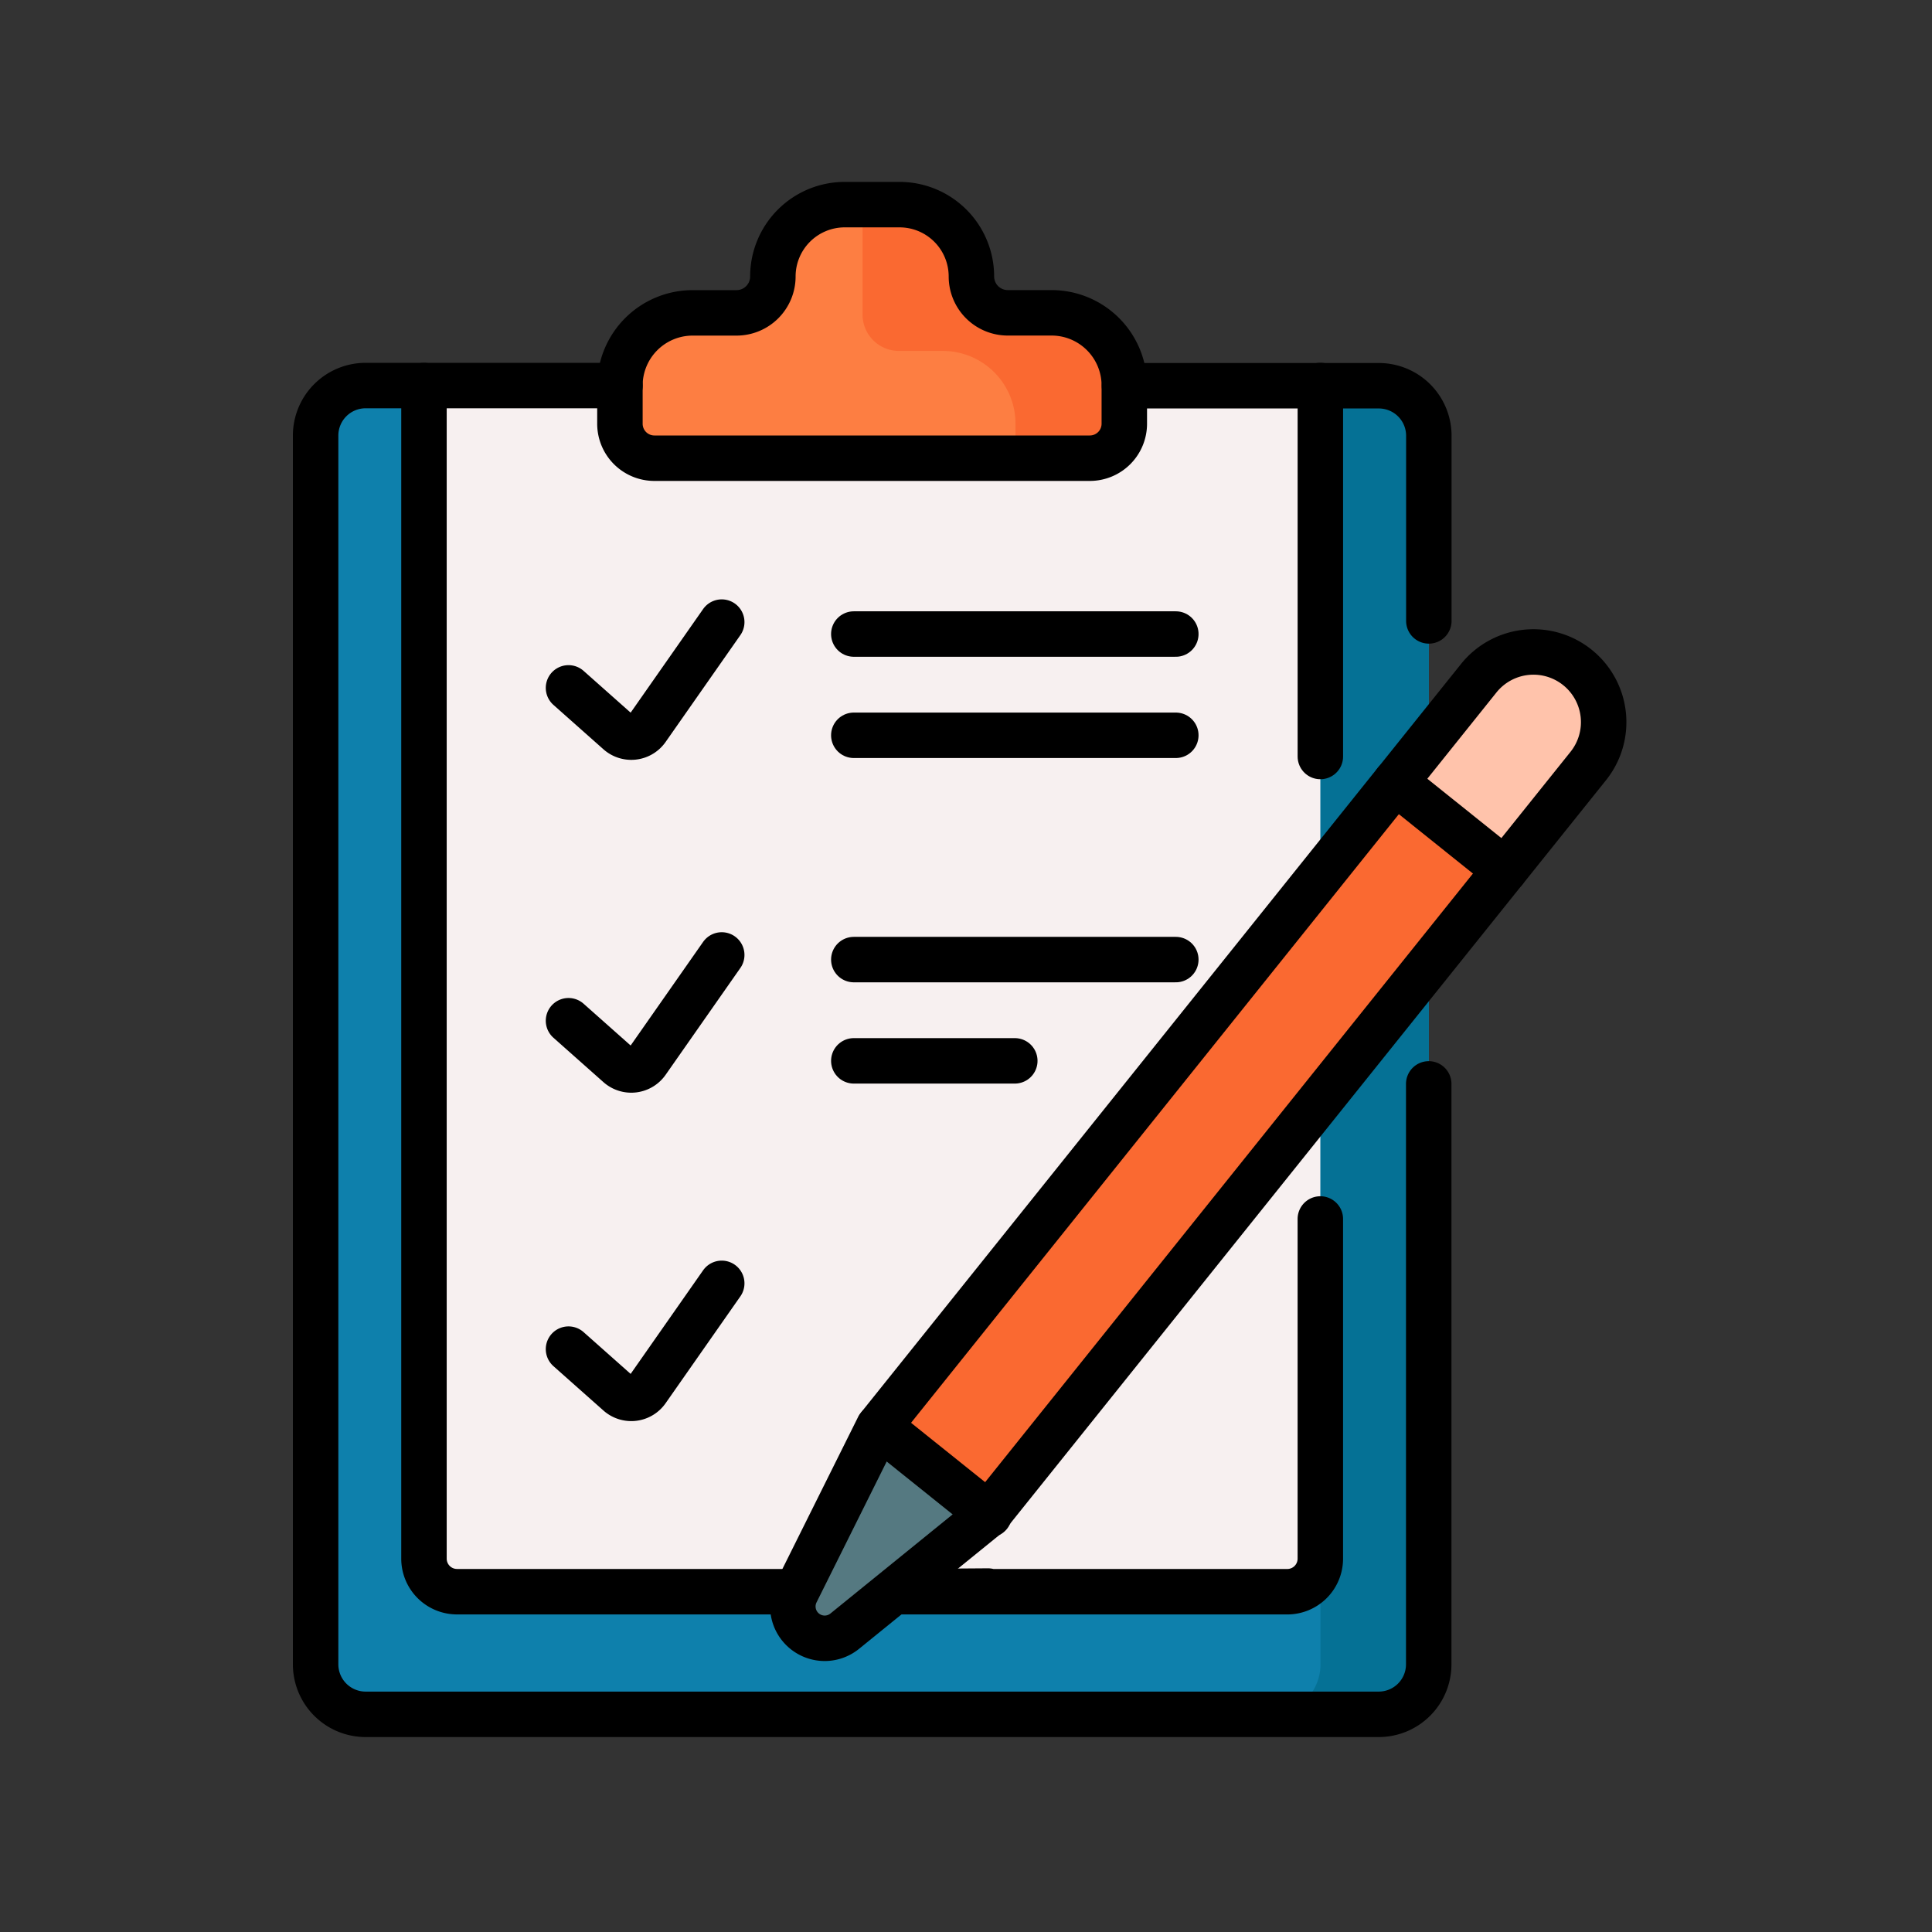 <svg xmlns="http://www.w3.org/2000/svg" xmlns:xlink="http://www.w3.org/1999/xlink" width="85" height="85" viewBox="0 0 85 85">
  <rect x="0" y="0" width="85" height="85" fill="#333333" stroke="none"/>
  <defs>
    <clipPath id="clip-path">
      <path id="path6696" d="M0-682.665H68.436v68.436H0Z" transform="translate(0 682.665)"/>
    </clipPath>
  </defs>
  <g id="Grupo_1113062" data-name="Grupo 1113062" transform="translate(-284.718 -2040)">
    <g id="g6690" transform="translate(292.718 2730.665)">
      <g id="g6692" transform="translate(0 -682.665)">
        <g id="g6694" transform="translate(0 0)" clip-path="url(#clip-path)">
          <g id="g6700" transform="translate(5.881 8.963)">
            <path id="path6702" d="M0-505v-54.061a2.2,2.2,0,0,1,2.2-2.2H46.777a2.2,2.2,0,0,1,2.2,2.2V-505a2.2,2.2,0,0,1-2.2,2.2H2.2A2.2,2.2,0,0,1,0-505" transform="translate(0 561.261)" fill="#0e80ac"/>
          </g>
          <g id="g6704" transform="translate(47.889 8.963)">
            <path id="path6706" d="M-42.8,0h-2.564V56.265a2.2,2.2,0,0,1-2.2,2.2H-42.8a2.2,2.2,0,0,0,2.2-2.2V2.2A2.2,2.2,0,0,0-42.8,0" transform="translate(47.571)" fill="#057195"/>
          </g>
          <g id="g6708" transform="translate(10.653 8.963)">
            <path id="path6710" d="M0,0V51.611a1.454,1.454,0,0,0,1.454,1.454H37.982a1.454,1.454,0,0,0,1.454-1.454V0Z" fill="#f7f0f0"/>
          </g>
          <g id="g6712" transform="translate(19.276 1.003)">
            <path id="path6714" d="M-138.78-28.377h0a3.162,3.162,0,0,0-3.162-3.162h-2.411a3.162,3.162,0,0,0-3.162,3.162,1.6,1.6,0,0,1-1.6,1.6h-1.929a3.2,3.2,0,0,0-3.2,3.2V-21.9a1.516,1.516,0,0,0,1.517,1.517h19.157a1.517,1.517,0,0,0,1.517-1.517v-1.679a3.2,3.2,0,0,0-3.2-3.2h-1.929a1.6,1.6,0,0,1-1.6-1.6" transform="translate(154.242 31.539)" fill="#fd7e42"/>
          </g>
          <g id="g6716" transform="translate(29.946 1.003)">
            <path id="path6718" d="M-74.732-42.773h-1.929a1.6,1.6,0,0,1-1.6-1.6,3.162,3.162,0,0,0-3.162-3.162h-1.632v4.832a1.6,1.6,0,0,0,1.6,1.6h1.929a3.2,3.2,0,0,1,3.2,3.2v1.525h3.277A1.517,1.517,0,0,0-71.537-37.9v-1.679a3.2,3.2,0,0,0-3.2-3.2" transform="translate(83.058 47.539)" fill="#fa6931"/>
          </g>
          <g id="g6720" transform="translate(17.012 19.368)">
            <path id="path6722" d="M0-25.991l2.2,1.953a.844.844,0,0,0,1.253-.147l3.288-4.7" transform="translate(0 28.887)" fill="none" stroke="#000" stroke-linecap="round" stroke-linejoin="round" stroke-miterlimit="10" stroke-width="2"/>
          </g>
          <g id="g6724" transform="translate(17.012 34.012)">
            <path id="path6726" d="M0-25.991l2.2,1.953a.845.845,0,0,0,1.253-.147l3.288-4.7" transform="translate(0 28.887)" fill="none" stroke="#000" stroke-linecap="round" stroke-linejoin="round" stroke-miterlimit="10" stroke-width="2"/>
          </g>
          <g id="g6728" transform="translate(17.012 48.46)">
            <path id="path6730" d="M0-25.991l2.2,1.953a.844.844,0,0,0,1.253-.147l3.288-4.7" transform="translate(0 28.887)" fill="none" stroke="#000" stroke-linecap="round" stroke-linejoin="round" stroke-miterlimit="10" stroke-width="2"/>
          </g>
          <g id="g6732" transform="translate(29.564 19.895)">
            <path id="path6734" d="M0,0H14.167" fill="none" stroke="#000" stroke-linecap="round" stroke-linejoin="round" stroke-miterlimit="10" stroke-width="2"/>
          </g>
          <g id="g6736" transform="translate(29.564 24.35)">
            <path id="path6738" d="M0,0H14.167" fill="none" stroke="#000" stroke-linecap="round" stroke-linejoin="round" stroke-miterlimit="10" stroke-width="2"/>
          </g>
          <g id="g6740" transform="translate(29.564 34.218)">
            <path id="path6742" d="M0,0H14.167" fill="none" stroke="#000" stroke-linecap="round" stroke-linejoin="round" stroke-miterlimit="10" stroke-width="2"/>
          </g>
          <g id="g6744" transform="translate(29.564 38.673)">
            <path id="path6746" d="M0,0H7.083" fill="none" stroke="#000" stroke-linecap="round" stroke-linejoin="round" stroke-miterlimit="10" stroke-width="2"/>
          </g>
          <g id="g6748" transform="translate(41.467 8.963)">
            <path id="path6750" d="M-120.228-92.9v-8.146a2.2,2.2,0,0,0-2.2-2.2h-11.191" transform="translate(133.624 103.254)" fill="none" stroke="#000" stroke-linecap="round" stroke-linejoin="round" stroke-miterlimit="10" stroke-width="2"/>
          </g>
          <g id="g6752" transform="translate(5.881 8.963)">
            <path id="path6754" d="M-120.228,0h-11.191a2.2,2.2,0,0,0-2.2,2.2v54.06a2.2,2.2,0,0,0,2.2,2.2h44.572a2.2,2.2,0,0,0,2.2-2.2V30.724" transform="translate(133.624)" fill="none" stroke="#000" stroke-linecap="round" stroke-linejoin="round" stroke-miterlimit="10" stroke-width="2"/>
          </g>
          <g id="g6756" transform="translate(19.276 1.003)">
            <path id="path6758" d="M-138.78-28.377h0a3.162,3.162,0,0,0-3.162-3.162h-2.411a3.162,3.162,0,0,0-3.162,3.162,1.6,1.6,0,0,1-1.6,1.6h-1.929a3.2,3.2,0,0,0-3.2,3.2V-21.9a1.516,1.516,0,0,0,1.517,1.517h19.157a1.517,1.517,0,0,0,1.517-1.517v-1.679a3.2,3.2,0,0,0-3.2-3.2h-1.929A1.6,1.6,0,0,1-138.78-28.377Z" transform="translate(154.242 31.539)" fill="none" stroke="#000" stroke-linecap="round" stroke-linejoin="round" stroke-miterlimit="10" stroke-width="2"/>
          </g>
          <g id="g6760" transform="translate(10.653 8.963)">
            <path id="path6762" d="M0,0V51.611a1.454,1.454,0,0,0,1.454,1.454h16.6" fill="none" stroke="#000" stroke-linecap="round" stroke-linejoin="round" stroke-miterlimit="10" stroke-width="2"/>
          </g>
          <g id="g6764" transform="translate(50.09 8.963)">
            <path id="path6766" d="M0-146.477V-162.8" transform="translate(0 162.797)" fill="none" stroke="#000" stroke-linecap="round" stroke-linejoin="round" stroke-miterlimit="10" stroke-width="2"/>
          </g>
          <g id="g6768" transform="translate(31.304 45.629)">
            <path id="path6770" d="M-37.352-146.918l-4.162.03h17.332a1.454,1.454,0,0,0,1.454-1.454v-14.945" transform="translate(41.513 163.288)" fill="none" stroke="#000" stroke-linecap="round" stroke-linejoin="round" stroke-miterlimit="10" stroke-width="2"/>
          </g>
          <g id="g6772" transform="translate(26.885 25.691)">
            <path id="path6774" d="M-284.872-28l-3.893-3.12-1.341.725L-312.849-2.022l-3.615,7.26a1.4,1.4,0,0,0,.378,1.717,1.4,1.4,0,0,0,1.758-.005l6.3-5.11,22.744-28.377Z" transform="translate(316.612 31.124)" fill="#fa6931"/>
          </g>
          <g id="g6776" transform="translate(26.896 54.754)">
            <path id="path6778" d="M-33.955,0l-3.636,7.3a1.408,1.408,0,0,0,.38,1.726,1.408,1.408,0,0,0,1.767-.005l6.333-5.138Z" transform="translate(37.738)" fill="#557981"/>
          </g>
          <g id="g6780" transform="translate(53.391 20.684)">
            <path id="path6782" d="M-71.864-6.09h0a3.087,3.087,0,0,0-4.34.478L-79.87-1.036l4.818,3.862,3.667-4.575a3.087,3.087,0,0,0-.478-4.34" transform="translate(79.87 6.768)" fill="#ffc3ab"/>
          </g>
          <g id="g6784" transform="translate(26.885 26.416)">
            <path id="path6786" d="M-237.9,0l-22.744,28.377-3.615,7.26a1.4,1.4,0,0,0,.378,1.717,1.4,1.4,0,0,0,1.758-.005l6.3-5.11,22.743-28.377" transform="translate(264.403)" fill="none" stroke="#000" stroke-linecap="round" stroke-linejoin="round" stroke-miterlimit="10" stroke-width="2"/>
          </g>
          <g id="g6788" transform="translate(30.679 54.754)">
            <path id="path6790" d="M-43.484-34.853l-4.845-3.883" transform="translate(48.329 38.736)" fill="none" stroke="#000" stroke-linecap="round" stroke-linejoin="round" stroke-miterlimit="10" stroke-width="2"/>
          </g>
          <g id="g6792" transform="translate(53.391 20.684)">
            <path id="path6794" d="M-71.864-6.09h0a3.087,3.087,0,0,0-4.34.478L-79.87-1.036l4.818,3.862,3.667-4.575A3.087,3.087,0,0,0-71.864-6.09Z" transform="translate(79.87 6.768)" fill="none" stroke="#000" stroke-linecap="round" stroke-linejoin="round" stroke-miterlimit="10" stroke-width="2"/>
          </g>
        </g>
      </g>
    </g>
    <rect id="Rectángulo_404768" data-name="Rectángulo 404768" width="85" height="85" transform="translate(284.718 2040)" fill="none"/>
  </g>
</svg>
